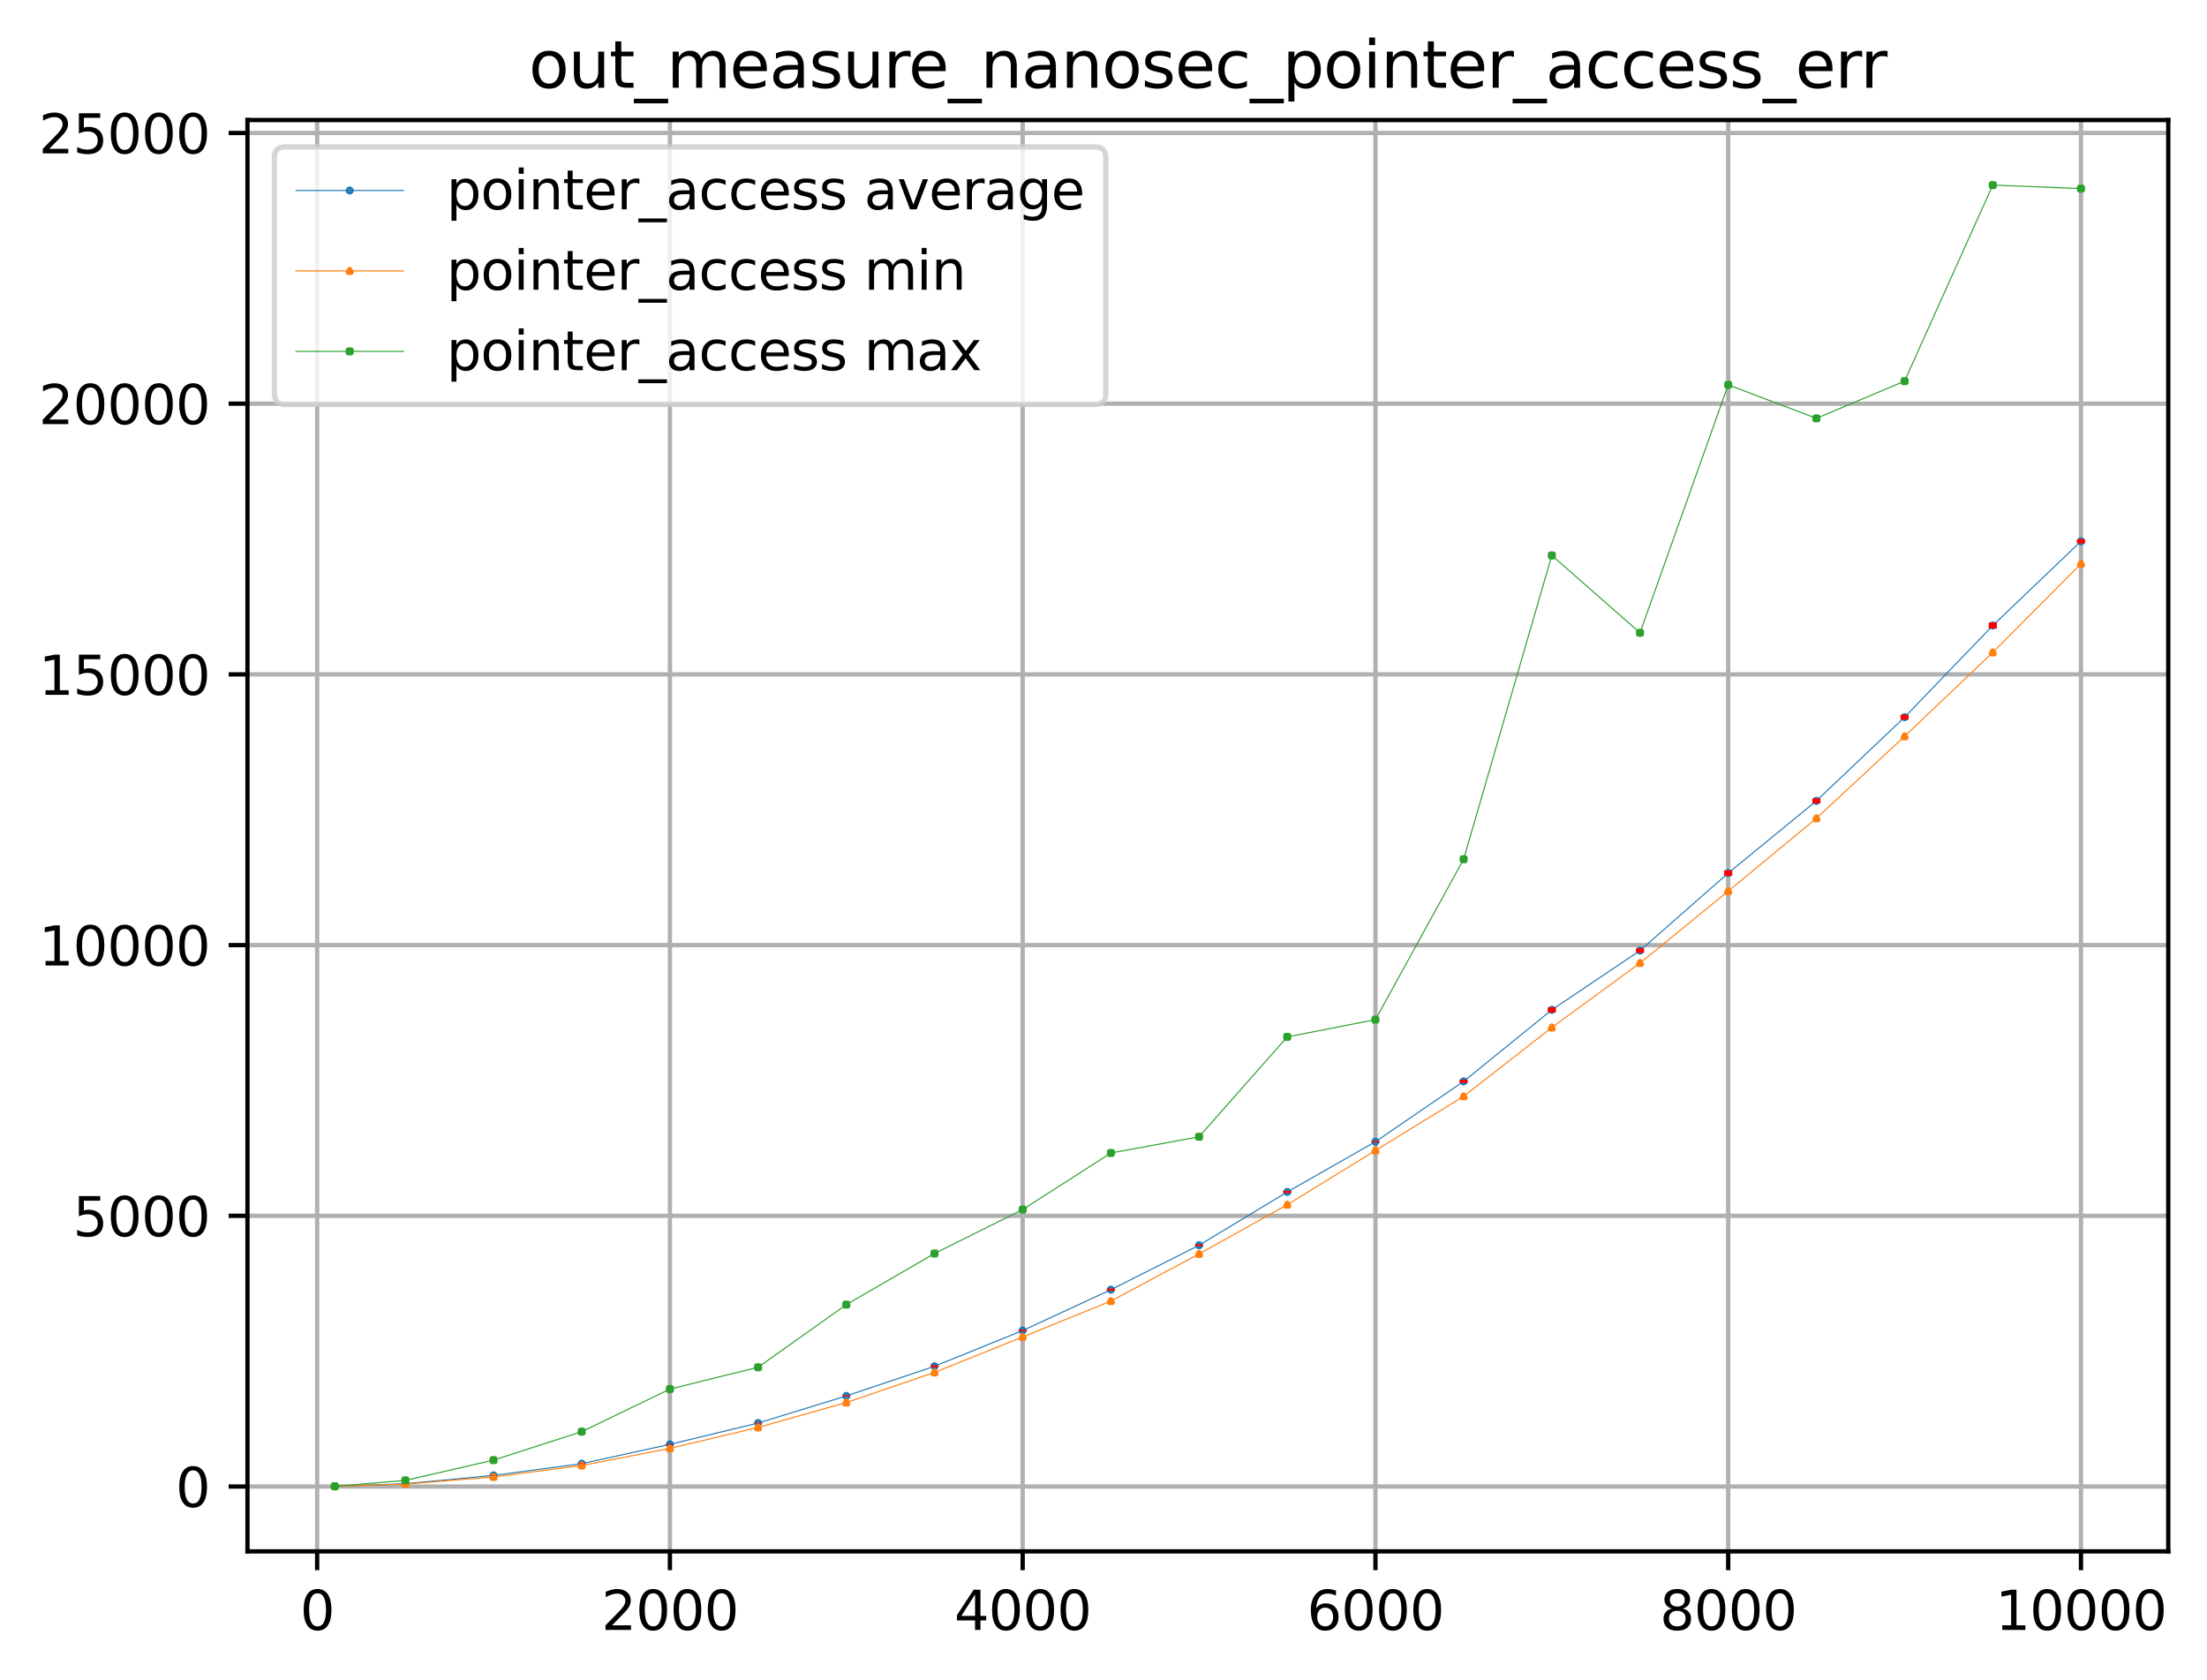 <?xml version="1.0" encoding="utf-8" standalone="no"?>
<!DOCTYPE svg PUBLIC "-//W3C//DTD SVG 1.1//EN"
  "http://www.w3.org/Graphics/SVG/1.1/DTD/svg11.dtd">
<svg xmlns:xlink="http://www.w3.org/1999/xlink" width="410.332pt" height="312.308pt" viewBox="0 0 410.332 312.308" xmlns="http://www.w3.org/2000/svg" version="1.1">
 <defs>
  <style type="text/css">*{stroke-linejoin: round; stroke-linecap: butt}</style>
 </defs>
 <g id="figure_1">
  <g id="patch_1">
   <path d="M 0 312.308 
L 410.332 312.308 
L 410.332 0 
L 0 0 
z
" style="fill: #ffffff"/>
  </g>
  <g id="axes_1">
   <g id="patch_2">
    <path d="M 46.013 288.43 
L 403.132 288.43 
L 403.132 22.318 
L 46.013 22.318 
z
" style="fill: #ffffff"/>
   </g>
   <g id="matplotlib.axis_1">
    <g id="xtick_1">
     <g id="line2d_1">
      <path d="M 58.966 288.43 
L 58.966 22.318 
" clip-path="url(#pc05dc64e73)" style="fill: none; stroke: #b0b0b0; stroke-width: 0.8; stroke-linecap: square"/>
     </g>
     <g id="line2d_2">
      <defs>
       <path id="m626074d82b" d="M 0 0 
L 0 3.5 
" style="stroke: #000000; stroke-width: 0.8"/>
      </defs>
      <g>
       <use xlink:href="#m626074d82b" x="58.966" y="288.43" style="stroke: #000000; stroke-width: 0.8"/>
      </g>
     </g>
     <g id="text_1">
      <!-- 0 -->
      <g transform="translate(55.785 303.029) scale(0.1 -0.1)">
       <defs>
        <path id="DejaVuSans-30" d="M 2034 4250 
Q 1547 4250 1301 3770 
Q 1056 3291 1056 2328 
Q 1056 1369 1301 889 
Q 1547 409 2034 409 
Q 2525 409 2770 889 
Q 3016 1369 3016 2328 
Q 3016 3291 2770 3770 
Q 2525 4250 2034 4250 
z
M 2034 4750 
Q 2819 4750 3233 4129 
Q 3647 3509 3647 2328 
Q 3647 1150 3233 529 
Q 2819 -91 2034 -91 
Q 1250 -91 836 529 
Q 422 1150 422 2328 
Q 422 3509 836 4129 
Q 1250 4750 2034 4750 
z
" transform="scale(0.016)"/>
       </defs>
       <use xlink:href="#DejaVuSans-30"/>
      </g>
     </g>
    </g>
    <g id="xtick_2">
     <g id="line2d_3">
      <path d="M 124.553 288.43 
L 124.553 22.318 
" clip-path="url(#pc05dc64e73)" style="fill: none; stroke: #b0b0b0; stroke-width: 0.8; stroke-linecap: square"/>
     </g>
     <g id="line2d_4">
      <g>
       <use xlink:href="#m626074d82b" x="124.553" y="288.43" style="stroke: #000000; stroke-width: 0.8"/>
      </g>
     </g>
     <g id="text_2">
      <!-- 2000 -->
      <g transform="translate(111.828 303.029) scale(0.1 -0.1)">
       <defs>
        <path id="DejaVuSans-32" d="M 1228 531 
L 3431 531 
L 3431 0 
L 469 0 
L 469 531 
Q 828 903 1448 1529 
Q 2069 2156 2228 2338 
Q 2531 2678 2651 2914 
Q 2772 3150 2772 3378 
Q 2772 3750 2511 3984 
Q 2250 4219 1831 4219 
Q 1534 4219 1204 4116 
Q 875 4013 500 3803 
L 500 4441 
Q 881 4594 1212 4672 
Q 1544 4750 1819 4750 
Q 2544 4750 2975 4387 
Q 3406 4025 3406 3419 
Q 3406 3131 3298 2873 
Q 3191 2616 2906 2266 
Q 2828 2175 2409 1742 
Q 1991 1309 1228 531 
z
" transform="scale(0.016)"/>
       </defs>
       <use xlink:href="#DejaVuSans-32"/>
       <use xlink:href="#DejaVuSans-30" x="63.623"/>
       <use xlink:href="#DejaVuSans-30" x="127.246"/>
       <use xlink:href="#DejaVuSans-30" x="190.869"/>
      </g>
     </g>
    </g>
    <g id="xtick_3">
     <g id="line2d_5">
      <path d="M 190.139 288.43 
L 190.139 22.318 
" clip-path="url(#pc05dc64e73)" style="fill: none; stroke: #b0b0b0; stroke-width: 0.8; stroke-linecap: square"/>
     </g>
     <g id="line2d_6">
      <g>
       <use xlink:href="#m626074d82b" x="190.139" y="288.43" style="stroke: #000000; stroke-width: 0.8"/>
      </g>
     </g>
     <g id="text_3">
      <!-- 4000 -->
      <g transform="translate(177.414 303.029) scale(0.1 -0.1)">
       <defs>
        <path id="DejaVuSans-34" d="M 2419 4116 
L 825 1625 
L 2419 1625 
L 2419 4116 
z
M 2253 4666 
L 3047 4666 
L 3047 1625 
L 3713 1625 
L 3713 1100 
L 3047 1100 
L 3047 0 
L 2419 0 
L 2419 1100 
L 313 1100 
L 313 1709 
L 2253 4666 
z
" transform="scale(0.016)"/>
       </defs>
       <use xlink:href="#DejaVuSans-34"/>
       <use xlink:href="#DejaVuSans-30" x="63.623"/>
       <use xlink:href="#DejaVuSans-30" x="127.246"/>
       <use xlink:href="#DejaVuSans-30" x="190.869"/>
      </g>
     </g>
    </g>
    <g id="xtick_4">
     <g id="line2d_7">
      <path d="M 255.726 288.43 
L 255.726 22.318 
" clip-path="url(#pc05dc64e73)" style="fill: none; stroke: #b0b0b0; stroke-width: 0.8; stroke-linecap: square"/>
     </g>
     <g id="line2d_8">
      <g>
       <use xlink:href="#m626074d82b" x="255.726" y="288.43" style="stroke: #000000; stroke-width: 0.8"/>
      </g>
     </g>
     <g id="text_4">
      <!-- 6000 -->
      <g transform="translate(243.001 303.029) scale(0.1 -0.1)">
       <defs>
        <path id="DejaVuSans-36" d="M 2113 2584 
Q 1688 2584 1439 2293 
Q 1191 2003 1191 1497 
Q 1191 994 1439 701 
Q 1688 409 2113 409 
Q 2538 409 2786 701 
Q 3034 994 3034 1497 
Q 3034 2003 2786 2293 
Q 2538 2584 2113 2584 
z
M 3366 4563 
L 3366 3988 
Q 3128 4100 2886 4159 
Q 2644 4219 2406 4219 
Q 1781 4219 1451 3797 
Q 1122 3375 1075 2522 
Q 1259 2794 1537 2939 
Q 1816 3084 2150 3084 
Q 2853 3084 3261 2657 
Q 3669 2231 3669 1497 
Q 3669 778 3244 343 
Q 2819 -91 2113 -91 
Q 1303 -91 875 529 
Q 447 1150 447 2328 
Q 447 3434 972 4092 
Q 1497 4750 2381 4750 
Q 2619 4750 2861 4703 
Q 3103 4656 3366 4563 
z
" transform="scale(0.016)"/>
       </defs>
       <use xlink:href="#DejaVuSans-36"/>
       <use xlink:href="#DejaVuSans-30" x="63.623"/>
       <use xlink:href="#DejaVuSans-30" x="127.246"/>
       <use xlink:href="#DejaVuSans-30" x="190.869"/>
      </g>
     </g>
    </g>
    <g id="xtick_5">
     <g id="line2d_9">
      <path d="M 321.313 288.43 
L 321.313 22.318 
" clip-path="url(#pc05dc64e73)" style="fill: none; stroke: #b0b0b0; stroke-width: 0.8; stroke-linecap: square"/>
     </g>
     <g id="line2d_10">
      <g>
       <use xlink:href="#m626074d82b" x="321.313" y="288.43" style="stroke: #000000; stroke-width: 0.8"/>
      </g>
     </g>
     <g id="text_5">
      <!-- 8000 -->
      <g transform="translate(308.588 303.029) scale(0.1 -0.1)">
       <defs>
        <path id="DejaVuSans-38" d="M 2034 2216 
Q 1584 2216 1326 1975 
Q 1069 1734 1069 1313 
Q 1069 891 1326 650 
Q 1584 409 2034 409 
Q 2484 409 2743 651 
Q 3003 894 3003 1313 
Q 3003 1734 2745 1975 
Q 2488 2216 2034 2216 
z
M 1403 2484 
Q 997 2584 770 2862 
Q 544 3141 544 3541 
Q 544 4100 942 4425 
Q 1341 4750 2034 4750 
Q 2731 4750 3128 4425 
Q 3525 4100 3525 3541 
Q 3525 3141 3298 2862 
Q 3072 2584 2669 2484 
Q 3125 2378 3379 2068 
Q 3634 1759 3634 1313 
Q 3634 634 3220 271 
Q 2806 -91 2034 -91 
Q 1263 -91 848 271 
Q 434 634 434 1313 
Q 434 1759 690 2068 
Q 947 2378 1403 2484 
z
M 1172 3481 
Q 1172 3119 1398 2916 
Q 1625 2713 2034 2713 
Q 2441 2713 2670 2916 
Q 2900 3119 2900 3481 
Q 2900 3844 2670 4047 
Q 2441 4250 2034 4250 
Q 1625 4250 1398 4047 
Q 1172 3844 1172 3481 
z
" transform="scale(0.016)"/>
       </defs>
       <use xlink:href="#DejaVuSans-38"/>
       <use xlink:href="#DejaVuSans-30" x="63.623"/>
       <use xlink:href="#DejaVuSans-30" x="127.246"/>
       <use xlink:href="#DejaVuSans-30" x="190.869"/>
      </g>
     </g>
    </g>
    <g id="xtick_6">
     <g id="line2d_11">
      <path d="M 386.9 288.43 
L 386.9 22.318 
" clip-path="url(#pc05dc64e73)" style="fill: none; stroke: #b0b0b0; stroke-width: 0.8; stroke-linecap: square"/>
     </g>
     <g id="line2d_12">
      <g>
       <use xlink:href="#m626074d82b" x="386.9" y="288.43" style="stroke: #000000; stroke-width: 0.8"/>
      </g>
     </g>
     <g id="text_6">
      <!-- 10000 -->
      <g transform="translate(370.994 303.029) scale(0.1 -0.1)">
       <defs>
        <path id="DejaVuSans-31" d="M 794 531 
L 1825 531 
L 1825 4091 
L 703 3866 
L 703 4441 
L 1819 4666 
L 2450 4666 
L 2450 531 
L 3481 531 
L 3481 0 
L 794 0 
L 794 531 
z
" transform="scale(0.016)"/>
       </defs>
       <use xlink:href="#DejaVuSans-31"/>
       <use xlink:href="#DejaVuSans-30" x="63.623"/>
       <use xlink:href="#DejaVuSans-30" x="127.246"/>
       <use xlink:href="#DejaVuSans-30" x="190.869"/>
       <use xlink:href="#DejaVuSans-30" x="254.492"/>
      </g>
     </g>
    </g>
   </g>
   <g id="matplotlib.axis_2">
    <g id="ytick_1">
     <g id="line2d_13">
      <path d="M 46.013 276.374 
L 403.132 276.374 
" clip-path="url(#pc05dc64e73)" style="fill: none; stroke: #b0b0b0; stroke-width: 0.8; stroke-linecap: square"/>
     </g>
     <g id="line2d_14">
      <defs>
       <path id="m570df0fb5b" d="M 0 0 
L -3.5 0 
" style="stroke: #000000; stroke-width: 0.8"/>
      </defs>
      <g>
       <use xlink:href="#m570df0fb5b" x="46.013" y="276.374" style="stroke: #000000; stroke-width: 0.8"/>
      </g>
     </g>
     <g id="text_7">
      <!-- 0 -->
      <g transform="translate(32.65 280.174) scale(0.1 -0.1)">
       <use xlink:href="#DejaVuSans-30"/>
      </g>
     </g>
    </g>
    <g id="ytick_2">
     <g id="line2d_15">
      <path d="M 46.013 226.044 
L 403.132 226.044 
" clip-path="url(#pc05dc64e73)" style="fill: none; stroke: #b0b0b0; stroke-width: 0.8; stroke-linecap: square"/>
     </g>
     <g id="line2d_16">
      <g>
       <use xlink:href="#m570df0fb5b" x="46.013" y="226.044" style="stroke: #000000; stroke-width: 0.8"/>
      </g>
     </g>
     <g id="text_8">
      <!-- 5000 -->
      <g transform="translate(13.562 229.843) scale(0.1 -0.1)">
       <defs>
        <path id="DejaVuSans-35" d="M 691 4666 
L 3169 4666 
L 3169 4134 
L 1269 4134 
L 1269 2991 
Q 1406 3038 1543 3061 
Q 1681 3084 1819 3084 
Q 2600 3084 3056 2656 
Q 3513 2228 3513 1497 
Q 3513 744 3044 326 
Q 2575 -91 1722 -91 
Q 1428 -91 1123 -41 
Q 819 9 494 109 
L 494 744 
Q 775 591 1075 516 
Q 1375 441 1709 441 
Q 2250 441 2565 725 
Q 2881 1009 2881 1497 
Q 2881 1984 2565 2268 
Q 2250 2553 1709 2553 
Q 1456 2553 1204 2497 
Q 953 2441 691 2322 
L 691 4666 
z
" transform="scale(0.016)"/>
       </defs>
       <use xlink:href="#DejaVuSans-35"/>
       <use xlink:href="#DejaVuSans-30" x="63.623"/>
       <use xlink:href="#DejaVuSans-30" x="127.246"/>
       <use xlink:href="#DejaVuSans-30" x="190.869"/>
      </g>
     </g>
    </g>
    <g id="ytick_3">
     <g id="line2d_17">
      <path d="M 46.013 175.713 
L 403.132 175.713 
" clip-path="url(#pc05dc64e73)" style="fill: none; stroke: #b0b0b0; stroke-width: 0.8; stroke-linecap: square"/>
     </g>
     <g id="line2d_18">
      <g>
       <use xlink:href="#m570df0fb5b" x="46.013" y="175.713" style="stroke: #000000; stroke-width: 0.8"/>
      </g>
     </g>
     <g id="text_9">
      <!-- 10000 -->
      <g transform="translate(7.2 179.512) scale(0.1 -0.1)">
       <use xlink:href="#DejaVuSans-31"/>
       <use xlink:href="#DejaVuSans-30" x="63.623"/>
       <use xlink:href="#DejaVuSans-30" x="127.246"/>
       <use xlink:href="#DejaVuSans-30" x="190.869"/>
       <use xlink:href="#DejaVuSans-30" x="254.492"/>
      </g>
     </g>
    </g>
    <g id="ytick_4">
     <g id="line2d_19">
      <path d="M 46.013 125.382 
L 403.132 125.382 
" clip-path="url(#pc05dc64e73)" style="fill: none; stroke: #b0b0b0; stroke-width: 0.8; stroke-linecap: square"/>
     </g>
     <g id="line2d_20">
      <g>
       <use xlink:href="#m570df0fb5b" x="46.013" y="125.382" style="stroke: #000000; stroke-width: 0.8"/>
      </g>
     </g>
     <g id="text_10">
      <!-- 15000 -->
      <g transform="translate(7.2 129.181) scale(0.1 -0.1)">
       <use xlink:href="#DejaVuSans-31"/>
       <use xlink:href="#DejaVuSans-35" x="63.623"/>
       <use xlink:href="#DejaVuSans-30" x="127.246"/>
       <use xlink:href="#DejaVuSans-30" x="190.869"/>
       <use xlink:href="#DejaVuSans-30" x="254.492"/>
      </g>
     </g>
    </g>
    <g id="ytick_5">
     <g id="line2d_21">
      <path d="M 46.013 75.051 
L 403.132 75.051 
" clip-path="url(#pc05dc64e73)" style="fill: none; stroke: #b0b0b0; stroke-width: 0.8; stroke-linecap: square"/>
     </g>
     <g id="line2d_22">
      <g>
       <use xlink:href="#m570df0fb5b" x="46.013" y="75.051" style="stroke: #000000; stroke-width: 0.8"/>
      </g>
     </g>
     <g id="text_11">
      <!-- 20000 -->
      <g transform="translate(7.2 78.85) scale(0.1 -0.1)">
       <use xlink:href="#DejaVuSans-32"/>
       <use xlink:href="#DejaVuSans-30" x="63.623"/>
       <use xlink:href="#DejaVuSans-30" x="127.246"/>
       <use xlink:href="#DejaVuSans-30" x="190.869"/>
       <use xlink:href="#DejaVuSans-30" x="254.492"/>
      </g>
     </g>
    </g>
    <g id="ytick_6">
     <g id="line2d_23">
      <path d="M 46.013 24.72 
L 403.132 24.72 
" clip-path="url(#pc05dc64e73)" style="fill: none; stroke: #b0b0b0; stroke-width: 0.8; stroke-linecap: square"/>
     </g>
     <g id="line2d_24">
      <g>
       <use xlink:href="#m570df0fb5b" x="46.013" y="24.72" style="stroke: #000000; stroke-width: 0.8"/>
      </g>
     </g>
     <g id="text_12">
      <!-- 25000 -->
      <g transform="translate(7.2 28.52) scale(0.1 -0.1)">
       <use xlink:href="#DejaVuSans-32"/>
       <use xlink:href="#DejaVuSans-35" x="63.623"/>
       <use xlink:href="#DejaVuSans-30" x="127.246"/>
       <use xlink:href="#DejaVuSans-30" x="190.869"/>
       <use xlink:href="#DejaVuSans-30" x="254.492"/>
      </g>
     </g>
    </g>
   </g>
   <g id="line2d_25">
    <path d="M 62.245 276.334 
L 75.363 275.854 
L 91.759 274.301 
L 108.156 272.123 
L 124.553 268.531 
L 140.949 264.569 
L 157.346 259.531 
L 173.743 254.013 
L 190.139 247.376 
L 206.536 239.78 
L 222.933 231.517 
L 239.33 221.608 
L 255.726 212.26 
L 272.123 201.048 
L 288.52 187.75 
L 304.916 176.73 
L 321.313 162.325 
L 337.71 148.894 
L 354.106 133.338 
L 370.503 116.295 
L 386.9 100.633 
" clip-path="url(#pc05dc64e73)" style="fill: none; stroke: #1f77b4; stroke-width: 0.2; stroke-linecap: square"/>
    <defs>
     <path id="m9041abe15d" d="M 0 0.25 
C 0.066 0.25 0.13 0.224 0.177 0.177 
C 0.224 0.13 0.25 0.066 0.25 0 
C 0.25 -0.066 0.224 -0.13 0.177 -0.177 
C 0.13 -0.224 0.066 -0.25 0 -0.25 
C -0.066 -0.25 -0.13 -0.224 -0.177 -0.177 
C -0.224 -0.13 -0.25 -0.066 -0.25 0 
C -0.25 0.066 -0.224 0.13 -0.177 0.177 
C -0.13 0.224 -0.066 0.25 0 0.25 
z
" style="stroke: #1f77b4"/>
    </defs>
    <g clip-path="url(#pc05dc64e73)">
     <use xlink:href="#m9041abe15d" x="62.245" y="276.334" style="fill: #1f77b4; stroke: #1f77b4"/>
     <use xlink:href="#m9041abe15d" x="75.363" y="275.854" style="fill: #1f77b4; stroke: #1f77b4"/>
     <use xlink:href="#m9041abe15d" x="91.759" y="274.301" style="fill: #1f77b4; stroke: #1f77b4"/>
     <use xlink:href="#m9041abe15d" x="108.156" y="272.123" style="fill: #1f77b4; stroke: #1f77b4"/>
     <use xlink:href="#m9041abe15d" x="124.553" y="268.531" style="fill: #1f77b4; stroke: #1f77b4"/>
     <use xlink:href="#m9041abe15d" x="140.949" y="264.569" style="fill: #1f77b4; stroke: #1f77b4"/>
     <use xlink:href="#m9041abe15d" x="157.346" y="259.531" style="fill: #1f77b4; stroke: #1f77b4"/>
     <use xlink:href="#m9041abe15d" x="173.743" y="254.013" style="fill: #1f77b4; stroke: #1f77b4"/>
     <use xlink:href="#m9041abe15d" x="190.139" y="247.376" style="fill: #1f77b4; stroke: #1f77b4"/>
     <use xlink:href="#m9041abe15d" x="206.536" y="239.78" style="fill: #1f77b4; stroke: #1f77b4"/>
     <use xlink:href="#m9041abe15d" x="222.933" y="231.517" style="fill: #1f77b4; stroke: #1f77b4"/>
     <use xlink:href="#m9041abe15d" x="239.33" y="221.608" style="fill: #1f77b4; stroke: #1f77b4"/>
     <use xlink:href="#m9041abe15d" x="255.726" y="212.26" style="fill: #1f77b4; stroke: #1f77b4"/>
     <use xlink:href="#m9041abe15d" x="272.123" y="201.048" style="fill: #1f77b4; stroke: #1f77b4"/>
     <use xlink:href="#m9041abe15d" x="288.52" y="187.75" style="fill: #1f77b4; stroke: #1f77b4"/>
     <use xlink:href="#m9041abe15d" x="304.916" y="176.73" style="fill: #1f77b4; stroke: #1f77b4"/>
     <use xlink:href="#m9041abe15d" x="321.313" y="162.325" style="fill: #1f77b4; stroke: #1f77b4"/>
     <use xlink:href="#m9041abe15d" x="337.71" y="148.894" style="fill: #1f77b4; stroke: #1f77b4"/>
     <use xlink:href="#m9041abe15d" x="354.106" y="133.338" style="fill: #1f77b4; stroke: #1f77b4"/>
     <use xlink:href="#m9041abe15d" x="370.503" y="116.295" style="fill: #1f77b4; stroke: #1f77b4"/>
     <use xlink:href="#m9041abe15d" x="386.9" y="100.633" style="fill: #1f77b4; stroke: #1f77b4"/>
    </g>
   </g>
   <g id="line2d_26">
    <path d="M 62.245 276.334 
L 75.363 275.921 
L 91.759 274.593 
L 108.156 272.469 
L 124.553 269.278 
L 140.949 265.382 
L 157.346 260.762 
L 173.743 255.155 
L 190.139 248.562 
L 206.536 241.898 
L 222.933 233.13 
L 239.33 223.98 
L 255.726 213.904 
L 272.123 203.828 
L 288.52 191.033 
L 304.916 179.045 
L 321.313 165.687 
L 337.71 152.138 
L 354.106 136.898 
L 370.503 121.295 
L 386.9 104.827 
" clip-path="url(#pc05dc64e73)" style="fill: none; stroke: #ff7f0e; stroke-width: 0.2; stroke-linecap: square"/>
    <defs>
     <path id="mbb2a5a754e" d="M 0 -0.25 
L -0.25 0.25 
L 0.25 0.25 
z
" style="stroke: #ff7f0e; stroke-linejoin: miter"/>
    </defs>
    <g clip-path="url(#pc05dc64e73)">
     <use xlink:href="#mbb2a5a754e" x="62.245" y="276.334" style="fill: #ff7f0e; stroke: #ff7f0e; stroke-linejoin: miter"/>
     <use xlink:href="#mbb2a5a754e" x="75.363" y="275.921" style="fill: #ff7f0e; stroke: #ff7f0e; stroke-linejoin: miter"/>
     <use xlink:href="#mbb2a5a754e" x="91.759" y="274.593" style="fill: #ff7f0e; stroke: #ff7f0e; stroke-linejoin: miter"/>
     <use xlink:href="#mbb2a5a754e" x="108.156" y="272.469" style="fill: #ff7f0e; stroke: #ff7f0e; stroke-linejoin: miter"/>
     <use xlink:href="#mbb2a5a754e" x="124.553" y="269.278" style="fill: #ff7f0e; stroke: #ff7f0e; stroke-linejoin: miter"/>
     <use xlink:href="#mbb2a5a754e" x="140.949" y="265.382" style="fill: #ff7f0e; stroke: #ff7f0e; stroke-linejoin: miter"/>
     <use xlink:href="#mbb2a5a754e" x="157.346" y="260.762" style="fill: #ff7f0e; stroke: #ff7f0e; stroke-linejoin: miter"/>
     <use xlink:href="#mbb2a5a754e" x="173.743" y="255.155" style="fill: #ff7f0e; stroke: #ff7f0e; stroke-linejoin: miter"/>
     <use xlink:href="#mbb2a5a754e" x="190.139" y="248.562" style="fill: #ff7f0e; stroke: #ff7f0e; stroke-linejoin: miter"/>
     <use xlink:href="#mbb2a5a754e" x="206.536" y="241.898" style="fill: #ff7f0e; stroke: #ff7f0e; stroke-linejoin: miter"/>
     <use xlink:href="#mbb2a5a754e" x="222.933" y="233.13" style="fill: #ff7f0e; stroke: #ff7f0e; stroke-linejoin: miter"/>
     <use xlink:href="#mbb2a5a754e" x="239.33" y="223.98" style="fill: #ff7f0e; stroke: #ff7f0e; stroke-linejoin: miter"/>
     <use xlink:href="#mbb2a5a754e" x="255.726" y="213.904" style="fill: #ff7f0e; stroke: #ff7f0e; stroke-linejoin: miter"/>
     <use xlink:href="#mbb2a5a754e" x="272.123" y="203.828" style="fill: #ff7f0e; stroke: #ff7f0e; stroke-linejoin: miter"/>
     <use xlink:href="#mbb2a5a754e" x="288.52" y="191.033" style="fill: #ff7f0e; stroke: #ff7f0e; stroke-linejoin: miter"/>
     <use xlink:href="#mbb2a5a754e" x="304.916" y="179.045" style="fill: #ff7f0e; stroke: #ff7f0e; stroke-linejoin: miter"/>
     <use xlink:href="#mbb2a5a754e" x="321.313" y="165.687" style="fill: #ff7f0e; stroke: #ff7f0e; stroke-linejoin: miter"/>
     <use xlink:href="#mbb2a5a754e" x="337.71" y="152.138" style="fill: #ff7f0e; stroke: #ff7f0e; stroke-linejoin: miter"/>
     <use xlink:href="#mbb2a5a754e" x="354.106" y="136.898" style="fill: #ff7f0e; stroke: #ff7f0e; stroke-linejoin: miter"/>
     <use xlink:href="#mbb2a5a754e" x="370.503" y="121.295" style="fill: #ff7f0e; stroke: #ff7f0e; stroke-linejoin: miter"/>
     <use xlink:href="#mbb2a5a754e" x="386.9" y="104.827" style="fill: #ff7f0e; stroke: #ff7f0e; stroke-linejoin: miter"/>
    </g>
   </g>
   <g id="line2d_27">
    <path d="M 62.245 276.324 
L 75.363 275.237 
L 91.759 271.462 
L 108.156 266.177 
L 124.553 258.255 
L 140.949 254.199 
L 157.346 242.552 
L 173.743 233.05 
L 190.139 224.886 
L 206.536 214.367 
L 222.933 211.347 
L 239.33 192.775 
L 255.726 189.574 
L 272.123 159.748 
L 288.52 103.267 
L 304.916 117.651 
L 321.313 71.548 
L 337.71 77.779 
L 354.106 70.864 
L 370.503 34.414 
L 386.9 35.068 
" clip-path="url(#pc05dc64e73)" style="fill: none; stroke: #2ca02c; stroke-width: 0.2; stroke-linecap: square"/>
    <defs>
     <path id="m3aacfe1f78" d="M -0.25 0.25 
L 0.25 0.25 
L 0.25 -0.25 
L -0.25 -0.25 
z
" style="stroke: #2ca02c; stroke-linejoin: miter"/>
    </defs>
    <g clip-path="url(#pc05dc64e73)">
     <use xlink:href="#m3aacfe1f78" x="62.245" y="276.324" style="fill: #2ca02c; stroke: #2ca02c; stroke-linejoin: miter"/>
     <use xlink:href="#m3aacfe1f78" x="75.363" y="275.237" style="fill: #2ca02c; stroke: #2ca02c; stroke-linejoin: miter"/>
     <use xlink:href="#m3aacfe1f78" x="91.759" y="271.462" style="fill: #2ca02c; stroke: #2ca02c; stroke-linejoin: miter"/>
     <use xlink:href="#m3aacfe1f78" x="108.156" y="266.177" style="fill: #2ca02c; stroke: #2ca02c; stroke-linejoin: miter"/>
     <use xlink:href="#m3aacfe1f78" x="124.553" y="258.255" style="fill: #2ca02c; stroke: #2ca02c; stroke-linejoin: miter"/>
     <use xlink:href="#m3aacfe1f78" x="140.949" y="254.199" style="fill: #2ca02c; stroke: #2ca02c; stroke-linejoin: miter"/>
     <use xlink:href="#m3aacfe1f78" x="157.346" y="242.552" style="fill: #2ca02c; stroke: #2ca02c; stroke-linejoin: miter"/>
     <use xlink:href="#m3aacfe1f78" x="173.743" y="233.05" style="fill: #2ca02c; stroke: #2ca02c; stroke-linejoin: miter"/>
     <use xlink:href="#m3aacfe1f78" x="190.139" y="224.886" style="fill: #2ca02c; stroke: #2ca02c; stroke-linejoin: miter"/>
     <use xlink:href="#m3aacfe1f78" x="206.536" y="214.367" style="fill: #2ca02c; stroke: #2ca02c; stroke-linejoin: miter"/>
     <use xlink:href="#m3aacfe1f78" x="222.933" y="211.347" style="fill: #2ca02c; stroke: #2ca02c; stroke-linejoin: miter"/>
     <use xlink:href="#m3aacfe1f78" x="239.33" y="192.775" style="fill: #2ca02c; stroke: #2ca02c; stroke-linejoin: miter"/>
     <use xlink:href="#m3aacfe1f78" x="255.726" y="189.574" style="fill: #2ca02c; stroke: #2ca02c; stroke-linejoin: miter"/>
     <use xlink:href="#m3aacfe1f78" x="272.123" y="159.748" style="fill: #2ca02c; stroke: #2ca02c; stroke-linejoin: miter"/>
     <use xlink:href="#m3aacfe1f78" x="288.52" y="103.267" style="fill: #2ca02c; stroke: #2ca02c; stroke-linejoin: miter"/>
     <use xlink:href="#m3aacfe1f78" x="304.916" y="117.651" style="fill: #2ca02c; stroke: #2ca02c; stroke-linejoin: miter"/>
     <use xlink:href="#m3aacfe1f78" x="321.313" y="71.548" style="fill: #2ca02c; stroke: #2ca02c; stroke-linejoin: miter"/>
     <use xlink:href="#m3aacfe1f78" x="337.71" y="77.779" style="fill: #2ca02c; stroke: #2ca02c; stroke-linejoin: miter"/>
     <use xlink:href="#m3aacfe1f78" x="354.106" y="70.864" style="fill: #2ca02c; stroke: #2ca02c; stroke-linejoin: miter"/>
     <use xlink:href="#m3aacfe1f78" x="370.503" y="34.414" style="fill: #2ca02c; stroke: #2ca02c; stroke-linejoin: miter"/>
     <use xlink:href="#m3aacfe1f78" x="386.9" y="35.068" style="fill: #2ca02c; stroke: #2ca02c; stroke-linejoin: miter"/>
    </g>
   </g>
   <g id="LineCollection_1">
    <path d="M 62.245 276.334 
L 62.245 276.333 
" clip-path="url(#pc05dc64e73)" style="fill: none; stroke: #ff0000; stroke-width: 1.5"/>
   </g>
   <g id="LineCollection_2">
    <path d="M 75.363 275.859 
L 75.363 275.849 
" clip-path="url(#pc05dc64e73)" style="fill: none; stroke: #ff0000; stroke-width: 1.5"/>
   </g>
   <g id="LineCollection_3">
    <path d="M 91.759 274.321 
L 91.759 274.28 
" clip-path="url(#pc05dc64e73)" style="fill: none; stroke: #ff0000; stroke-width: 1.5"/>
   </g>
   <g id="LineCollection_4">
    <path d="M 108.156 272.163 
L 108.156 272.083 
" clip-path="url(#pc05dc64e73)" style="fill: none; stroke: #ff0000; stroke-width: 1.5"/>
   </g>
   <g id="LineCollection_5">
    <path d="M 124.553 268.602 
L 124.553 268.46 
" clip-path="url(#pc05dc64e73)" style="fill: none; stroke: #ff0000; stroke-width: 1.5"/>
   </g>
   <g id="LineCollection_6">
    <path d="M 140.949 264.641 
L 140.949 264.498 
" clip-path="url(#pc05dc64e73)" style="fill: none; stroke: #ff0000; stroke-width: 1.5"/>
   </g>
   <g id="LineCollection_7">
    <path d="M 157.346 259.635 
L 157.346 259.426 
" clip-path="url(#pc05dc64e73)" style="fill: none; stroke: #ff0000; stroke-width: 1.5"/>
   </g>
   <g id="LineCollection_8">
    <path d="M 173.743 254.194 
L 173.743 253.832 
" clip-path="url(#pc05dc64e73)" style="fill: none; stroke: #ff0000; stroke-width: 1.5"/>
   </g>
   <g id="LineCollection_9">
    <path d="M 190.139 247.522 
L 190.139 247.231 
" clip-path="url(#pc05dc64e73)" style="fill: none; stroke: #ff0000; stroke-width: 1.5"/>
   </g>
   <g id="LineCollection_10">
    <path d="M 206.536 239.992 
L 206.536 239.567 
" clip-path="url(#pc05dc64e73)" style="fill: none; stroke: #ff0000; stroke-width: 1.5"/>
   </g>
   <g id="LineCollection_11">
    <path d="M 222.933 231.683 
L 222.933 231.352 
" clip-path="url(#pc05dc64e73)" style="fill: none; stroke: #ff0000; stroke-width: 1.5"/>
   </g>
   <g id="LineCollection_12">
    <path d="M 239.33 221.807 
L 239.33 221.409 
" clip-path="url(#pc05dc64e73)" style="fill: none; stroke: #ff0000; stroke-width: 1.5"/>
   </g>
   <g id="LineCollection_13">
    <path d="M 255.726 212.385 
L 255.726 212.135 
" clip-path="url(#pc05dc64e73)" style="fill: none; stroke: #ff0000; stroke-width: 1.5"/>
   </g>
   <g id="LineCollection_14">
    <path d="M 272.123 201.34 
L 272.123 200.755 
" clip-path="url(#pc05dc64e73)" style="fill: none; stroke: #ff0000; stroke-width: 1.5"/>
   </g>
   <g id="LineCollection_15">
    <path d="M 288.52 188.249 
L 288.52 187.251 
" clip-path="url(#pc05dc64e73)" style="fill: none; stroke: #ff0000; stroke-width: 1.5"/>
   </g>
   <g id="LineCollection_16">
    <path d="M 304.916 177.145 
L 304.916 176.315 
" clip-path="url(#pc05dc64e73)" style="fill: none; stroke: #ff0000; stroke-width: 1.5"/>
   </g>
   <g id="LineCollection_17">
    <path d="M 321.313 162.836 
L 321.313 161.815 
" clip-path="url(#pc05dc64e73)" style="fill: none; stroke: #ff0000; stroke-width: 1.5"/>
   </g>
   <g id="LineCollection_18">
    <path d="M 337.71 149.353 
L 337.71 148.434 
" clip-path="url(#pc05dc64e73)" style="fill: none; stroke: #ff0000; stroke-width: 1.5"/>
   </g>
   <g id="LineCollection_19">
    <path d="M 354.106 133.793 
L 354.106 132.882 
" clip-path="url(#pc05dc64e73)" style="fill: none; stroke: #ff0000; stroke-width: 1.5"/>
   </g>
   <g id="LineCollection_20">
    <path d="M 370.503 116.851 
L 370.503 115.739 
" clip-path="url(#pc05dc64e73)" style="fill: none; stroke: #ff0000; stroke-width: 1.5"/>
   </g>
   <g id="LineCollection_21">
    <path d="M 386.9 101.037 
L 386.9 100.229 
" clip-path="url(#pc05dc64e73)" style="fill: none; stroke: #ff0000; stroke-width: 1.5"/>
   </g>
   <g id="line2d_28">
    <path d="M 62.245 276.334 
" clip-path="url(#pc05dc64e73)" style="fill: none; stroke: #ff0000; stroke-width: 1.5; stroke-linecap: square"/>
   </g>
   <g id="line2d_29">
    <path d="M 75.363 275.854 
" clip-path="url(#pc05dc64e73)" style="fill: none; stroke: #ff0000; stroke-width: 1.5; stroke-linecap: square"/>
   </g>
   <g id="line2d_30">
    <path d="M 91.759 274.301 
" clip-path="url(#pc05dc64e73)" style="fill: none; stroke: #ff0000; stroke-width: 1.5; stroke-linecap: square"/>
   </g>
   <g id="line2d_31">
    <path d="M 108.156 272.123 
" clip-path="url(#pc05dc64e73)" style="fill: none; stroke: #ff0000; stroke-width: 1.5; stroke-linecap: square"/>
   </g>
   <g id="line2d_32">
    <path d="M 124.553 268.531 
" clip-path="url(#pc05dc64e73)" style="fill: none; stroke: #ff0000; stroke-width: 1.5; stroke-linecap: square"/>
   </g>
   <g id="line2d_33">
    <path d="M 140.949 264.569 
" clip-path="url(#pc05dc64e73)" style="fill: none; stroke: #ff0000; stroke-width: 1.5; stroke-linecap: square"/>
   </g>
   <g id="line2d_34">
    <path d="M 157.346 259.531 
" clip-path="url(#pc05dc64e73)" style="fill: none; stroke: #ff0000; stroke-width: 1.5; stroke-linecap: square"/>
   </g>
   <g id="line2d_35">
    <path d="M 173.743 254.013 
" clip-path="url(#pc05dc64e73)" style="fill: none; stroke: #ff0000; stroke-width: 1.5; stroke-linecap: square"/>
   </g>
   <g id="line2d_36">
    <path d="M 190.139 247.376 
" clip-path="url(#pc05dc64e73)" style="fill: none; stroke: #ff0000; stroke-width: 1.5; stroke-linecap: square"/>
   </g>
   <g id="line2d_37">
    <path d="M 206.536 239.78 
" clip-path="url(#pc05dc64e73)" style="fill: none; stroke: #ff0000; stroke-width: 1.5; stroke-linecap: square"/>
   </g>
   <g id="line2d_38">
    <path d="M 222.933 231.517 
" clip-path="url(#pc05dc64e73)" style="fill: none; stroke: #ff0000; stroke-width: 1.5; stroke-linecap: square"/>
   </g>
   <g id="line2d_39">
    <path d="M 239.33 221.608 
" clip-path="url(#pc05dc64e73)" style="fill: none; stroke: #ff0000; stroke-width: 1.5; stroke-linecap: square"/>
   </g>
   <g id="line2d_40">
    <path d="M 255.726 212.26 
" clip-path="url(#pc05dc64e73)" style="fill: none; stroke: #ff0000; stroke-width: 1.5; stroke-linecap: square"/>
   </g>
   <g id="line2d_41">
    <path d="M 272.123 201.048 
" clip-path="url(#pc05dc64e73)" style="fill: none; stroke: #ff0000; stroke-width: 1.5; stroke-linecap: square"/>
   </g>
   <g id="line2d_42">
    <path d="M 288.52 187.75 
" clip-path="url(#pc05dc64e73)" style="fill: none; stroke: #ff0000; stroke-width: 1.5; stroke-linecap: square"/>
   </g>
   <g id="line2d_43">
    <path d="M 304.916 176.73 
" clip-path="url(#pc05dc64e73)" style="fill: none; stroke: #ff0000; stroke-width: 1.5; stroke-linecap: square"/>
   </g>
   <g id="line2d_44">
    <path d="M 321.313 162.325 
" clip-path="url(#pc05dc64e73)" style="fill: none; stroke: #ff0000; stroke-width: 1.5; stroke-linecap: square"/>
   </g>
   <g id="line2d_45">
    <path d="M 337.71 148.894 
" clip-path="url(#pc05dc64e73)" style="fill: none; stroke: #ff0000; stroke-width: 1.5; stroke-linecap: square"/>
   </g>
   <g id="line2d_46">
    <path d="M 354.106 133.338 
" clip-path="url(#pc05dc64e73)" style="fill: none; stroke: #ff0000; stroke-width: 1.5; stroke-linecap: square"/>
   </g>
   <g id="line2d_47">
    <path d="M 370.503 116.295 
" clip-path="url(#pc05dc64e73)" style="fill: none; stroke: #ff0000; stroke-width: 1.5; stroke-linecap: square"/>
   </g>
   <g id="line2d_48">
    <path d="M 386.9 100.633 
" clip-path="url(#pc05dc64e73)" style="fill: none; stroke: #ff0000; stroke-width: 1.5; stroke-linecap: square"/>
   </g>
   <g id="patch_3">
    <path d="M 46.013 288.43 
L 46.013 22.318 
" style="fill: none; stroke: #000000; stroke-width: 0.8; stroke-linejoin: miter; stroke-linecap: square"/>
   </g>
   <g id="patch_4">
    <path d="M 403.132 288.43 
L 403.132 22.318 
" style="fill: none; stroke: #000000; stroke-width: 0.8; stroke-linejoin: miter; stroke-linecap: square"/>
   </g>
   <g id="patch_5">
    <path d="M 46.013 288.43 
L 403.132 288.43 
" style="fill: none; stroke: #000000; stroke-width: 0.8; stroke-linejoin: miter; stroke-linecap: square"/>
   </g>
   <g id="patch_6">
    <path d="M 46.013 22.318 
L 403.132 22.318 
" style="fill: none; stroke: #000000; stroke-width: 0.8; stroke-linejoin: miter; stroke-linecap: square"/>
   </g>
   <g id="text_13">
    <!-- out_measure_nanosec_pointer_access_err -->
    <g transform="translate(98.314 16.318) scale(0.12 -0.12)">
     <defs>
      <path id="DejaVuSans-6f" d="M 1959 3097 
Q 1497 3097 1228 2736 
Q 959 2375 959 1747 
Q 959 1119 1226 758 
Q 1494 397 1959 397 
Q 2419 397 2687 759 
Q 2956 1122 2956 1747 
Q 2956 2369 2687 2733 
Q 2419 3097 1959 3097 
z
M 1959 3584 
Q 2709 3584 3137 3096 
Q 3566 2609 3566 1747 
Q 3566 888 3137 398 
Q 2709 -91 1959 -91 
Q 1206 -91 779 398 
Q 353 888 353 1747 
Q 353 2609 779 3096 
Q 1206 3584 1959 3584 
z
" transform="scale(0.016)"/>
      <path id="DejaVuSans-75" d="M 544 1381 
L 544 3500 
L 1119 3500 
L 1119 1403 
Q 1119 906 1312 657 
Q 1506 409 1894 409 
Q 2359 409 2629 706 
Q 2900 1003 2900 1516 
L 2900 3500 
L 3475 3500 
L 3475 0 
L 2900 0 
L 2900 538 
Q 2691 219 2414 64 
Q 2138 -91 1772 -91 
Q 1169 -91 856 284 
Q 544 659 544 1381 
z
M 1991 3584 
L 1991 3584 
z
" transform="scale(0.016)"/>
      <path id="DejaVuSans-74" d="M 1172 4494 
L 1172 3500 
L 2356 3500 
L 2356 3053 
L 1172 3053 
L 1172 1153 
Q 1172 725 1289 603 
Q 1406 481 1766 481 
L 2356 481 
L 2356 0 
L 1766 0 
Q 1100 0 847 248 
Q 594 497 594 1153 
L 594 3053 
L 172 3053 
L 172 3500 
L 594 3500 
L 594 4494 
L 1172 4494 
z
" transform="scale(0.016)"/>
      <path id="DejaVuSans-5f" d="M 3263 -1063 
L 3263 -1509 
L -63 -1509 
L -63 -1063 
L 3263 -1063 
z
" transform="scale(0.016)"/>
      <path id="DejaVuSans-6d" d="M 3328 2828 
Q 3544 3216 3844 3400 
Q 4144 3584 4550 3584 
Q 5097 3584 5394 3201 
Q 5691 2819 5691 2113 
L 5691 0 
L 5113 0 
L 5113 2094 
Q 5113 2597 4934 2840 
Q 4756 3084 4391 3084 
Q 3944 3084 3684 2787 
Q 3425 2491 3425 1978 
L 3425 0 
L 2847 0 
L 2847 2094 
Q 2847 2600 2669 2842 
Q 2491 3084 2119 3084 
Q 1678 3084 1418 2786 
Q 1159 2488 1159 1978 
L 1159 0 
L 581 0 
L 581 3500 
L 1159 3500 
L 1159 2956 
Q 1356 3278 1631 3431 
Q 1906 3584 2284 3584 
Q 2666 3584 2933 3390 
Q 3200 3197 3328 2828 
z
" transform="scale(0.016)"/>
      <path id="DejaVuSans-65" d="M 3597 1894 
L 3597 1613 
L 953 1613 
Q 991 1019 1311 708 
Q 1631 397 2203 397 
Q 2534 397 2845 478 
Q 3156 559 3463 722 
L 3463 178 
Q 3153 47 2828 -22 
Q 2503 -91 2169 -91 
Q 1331 -91 842 396 
Q 353 884 353 1716 
Q 353 2575 817 3079 
Q 1281 3584 2069 3584 
Q 2775 3584 3186 3129 
Q 3597 2675 3597 1894 
z
M 3022 2063 
Q 3016 2534 2758 2815 
Q 2500 3097 2075 3097 
Q 1594 3097 1305 2825 
Q 1016 2553 972 2059 
L 3022 2063 
z
" transform="scale(0.016)"/>
      <path id="DejaVuSans-61" d="M 2194 1759 
Q 1497 1759 1228 1600 
Q 959 1441 959 1056 
Q 959 750 1161 570 
Q 1363 391 1709 391 
Q 2188 391 2477 730 
Q 2766 1069 2766 1631 
L 2766 1759 
L 2194 1759 
z
M 3341 1997 
L 3341 0 
L 2766 0 
L 2766 531 
Q 2569 213 2275 61 
Q 1981 -91 1556 -91 
Q 1019 -91 701 211 
Q 384 513 384 1019 
Q 384 1609 779 1909 
Q 1175 2209 1959 2209 
L 2766 2209 
L 2766 2266 
Q 2766 2663 2505 2880 
Q 2244 3097 1772 3097 
Q 1472 3097 1187 3025 
Q 903 2953 641 2809 
L 641 3341 
Q 956 3463 1253 3523 
Q 1550 3584 1831 3584 
Q 2591 3584 2966 3190 
Q 3341 2797 3341 1997 
z
" transform="scale(0.016)"/>
      <path id="DejaVuSans-73" d="M 2834 3397 
L 2834 2853 
Q 2591 2978 2328 3040 
Q 2066 3103 1784 3103 
Q 1356 3103 1142 2972 
Q 928 2841 928 2578 
Q 928 2378 1081 2264 
Q 1234 2150 1697 2047 
L 1894 2003 
Q 2506 1872 2764 1633 
Q 3022 1394 3022 966 
Q 3022 478 2636 193 
Q 2250 -91 1575 -91 
Q 1294 -91 989 -36 
Q 684 19 347 128 
L 347 722 
Q 666 556 975 473 
Q 1284 391 1588 391 
Q 1994 391 2212 530 
Q 2431 669 2431 922 
Q 2431 1156 2273 1281 
Q 2116 1406 1581 1522 
L 1381 1569 
Q 847 1681 609 1914 
Q 372 2147 372 2553 
Q 372 3047 722 3315 
Q 1072 3584 1716 3584 
Q 2034 3584 2315 3537 
Q 2597 3491 2834 3397 
z
" transform="scale(0.016)"/>
      <path id="DejaVuSans-72" d="M 2631 2963 
Q 2534 3019 2420 3045 
Q 2306 3072 2169 3072 
Q 1681 3072 1420 2755 
Q 1159 2438 1159 1844 
L 1159 0 
L 581 0 
L 581 3500 
L 1159 3500 
L 1159 2956 
Q 1341 3275 1631 3429 
Q 1922 3584 2338 3584 
Q 2397 3584 2469 3576 
Q 2541 3569 2628 3553 
L 2631 2963 
z
" transform="scale(0.016)"/>
      <path id="DejaVuSans-6e" d="M 3513 2113 
L 3513 0 
L 2938 0 
L 2938 2094 
Q 2938 2591 2744 2837 
Q 2550 3084 2163 3084 
Q 1697 3084 1428 2787 
Q 1159 2491 1159 1978 
L 1159 0 
L 581 0 
L 581 3500 
L 1159 3500 
L 1159 2956 
Q 1366 3272 1645 3428 
Q 1925 3584 2291 3584 
Q 2894 3584 3203 3211 
Q 3513 2838 3513 2113 
z
" transform="scale(0.016)"/>
      <path id="DejaVuSans-63" d="M 3122 3366 
L 3122 2828 
Q 2878 2963 2633 3030 
Q 2388 3097 2138 3097 
Q 1578 3097 1268 2742 
Q 959 2388 959 1747 
Q 959 1106 1268 751 
Q 1578 397 2138 397 
Q 2388 397 2633 464 
Q 2878 531 3122 666 
L 3122 134 
Q 2881 22 2623 -34 
Q 2366 -91 2075 -91 
Q 1284 -91 818 406 
Q 353 903 353 1747 
Q 353 2603 823 3093 
Q 1294 3584 2113 3584 
Q 2378 3584 2631 3529 
Q 2884 3475 3122 3366 
z
" transform="scale(0.016)"/>
      <path id="DejaVuSans-70" d="M 1159 525 
L 1159 -1331 
L 581 -1331 
L 581 3500 
L 1159 3500 
L 1159 2969 
Q 1341 3281 1617 3432 
Q 1894 3584 2278 3584 
Q 2916 3584 3314 3078 
Q 3713 2572 3713 1747 
Q 3713 922 3314 415 
Q 2916 -91 2278 -91 
Q 1894 -91 1617 61 
Q 1341 213 1159 525 
z
M 3116 1747 
Q 3116 2381 2855 2742 
Q 2594 3103 2138 3103 
Q 1681 3103 1420 2742 
Q 1159 2381 1159 1747 
Q 1159 1113 1420 752 
Q 1681 391 2138 391 
Q 2594 391 2855 752 
Q 3116 1113 3116 1747 
z
" transform="scale(0.016)"/>
      <path id="DejaVuSans-69" d="M 603 3500 
L 1178 3500 
L 1178 0 
L 603 0 
L 603 3500 
z
M 603 4863 
L 1178 4863 
L 1178 4134 
L 603 4134 
L 603 4863 
z
" transform="scale(0.016)"/>
     </defs>
     <use xlink:href="#DejaVuSans-6f"/>
     <use xlink:href="#DejaVuSans-75" x="61.182"/>
     <use xlink:href="#DejaVuSans-74" x="124.561"/>
     <use xlink:href="#DejaVuSans-5f" x="163.77"/>
     <use xlink:href="#DejaVuSans-6d" x="213.77"/>
     <use xlink:href="#DejaVuSans-65" x="311.182"/>
     <use xlink:href="#DejaVuSans-61" x="372.705"/>
     <use xlink:href="#DejaVuSans-73" x="433.984"/>
     <use xlink:href="#DejaVuSans-75" x="486.084"/>
     <use xlink:href="#DejaVuSans-72" x="549.463"/>
     <use xlink:href="#DejaVuSans-65" x="588.326"/>
     <use xlink:href="#DejaVuSans-5f" x="649.85"/>
     <use xlink:href="#DejaVuSans-6e" x="699.85"/>
     <use xlink:href="#DejaVuSans-61" x="763.229"/>
     <use xlink:href="#DejaVuSans-6e" x="824.508"/>
     <use xlink:href="#DejaVuSans-6f" x="887.887"/>
     <use xlink:href="#DejaVuSans-73" x="949.068"/>
     <use xlink:href="#DejaVuSans-65" x="1001.168"/>
     <use xlink:href="#DejaVuSans-63" x="1062.691"/>
     <use xlink:href="#DejaVuSans-5f" x="1117.672"/>
     <use xlink:href="#DejaVuSans-70" x="1167.672"/>
     <use xlink:href="#DejaVuSans-6f" x="1231.148"/>
     <use xlink:href="#DejaVuSans-69" x="1292.33"/>
     <use xlink:href="#DejaVuSans-6e" x="1320.113"/>
     <use xlink:href="#DejaVuSans-74" x="1383.492"/>
     <use xlink:href="#DejaVuSans-65" x="1422.701"/>
     <use xlink:href="#DejaVuSans-72" x="1484.225"/>
     <use xlink:href="#DejaVuSans-5f" x="1525.338"/>
     <use xlink:href="#DejaVuSans-61" x="1575.338"/>
     <use xlink:href="#DejaVuSans-63" x="1636.617"/>
     <use xlink:href="#DejaVuSans-63" x="1691.598"/>
     <use xlink:href="#DejaVuSans-65" x="1746.578"/>
     <use xlink:href="#DejaVuSans-73" x="1808.102"/>
     <use xlink:href="#DejaVuSans-73" x="1860.201"/>
     <use xlink:href="#DejaVuSans-5f" x="1912.301"/>
     <use xlink:href="#DejaVuSans-65" x="1962.301"/>
     <use xlink:href="#DejaVuSans-72" x="2023.824"/>
     <use xlink:href="#DejaVuSans-72" x="2063.188"/>
    </g>
   </g>
   <g id="legend_1">
    <g id="patch_7">
     <path d="M 53.013 75.187 
L 203.595 75.187 
Q 205.595 75.187 205.595 73.187 
L 205.595 29.318 
Q 205.595 27.318 203.595 27.318 
L 53.013 27.318 
Q 51.013 27.318 51.013 29.318 
L 51.013 73.187 
Q 51.013 75.187 53.013 75.187 
z
" style="fill: #ffffff; opacity: 0.8; stroke: #cccccc; stroke-linejoin: miter"/>
    </g>
    <g id="line2d_49">
     <path d="M 55.013 35.417 
L 65.013 35.417 
L 75.013 35.417 
" style="fill: none; stroke: #1f77b4; stroke-width: 0.2; stroke-linecap: square"/>
     <g>
      <use xlink:href="#m9041abe15d" x="65.013" y="35.417" style="fill: #1f77b4; stroke: #1f77b4"/>
     </g>
    </g>
    <g id="text_14">
     <!-- pointer_access average -->
     <g transform="translate(83.013 38.917) scale(0.1 -0.1)">
      <defs>
       <path id="DejaVuSans-20" transform="scale(0.016)"/>
       <path id="DejaVuSans-76" d="M 191 3500 
L 800 3500 
L 1894 563 
L 2988 3500 
L 3597 3500 
L 2284 0 
L 1503 0 
L 191 3500 
z
" transform="scale(0.016)"/>
       <path id="DejaVuSans-67" d="M 2906 1791 
Q 2906 2416 2648 2759 
Q 2391 3103 1925 3103 
Q 1463 3103 1205 2759 
Q 947 2416 947 1791 
Q 947 1169 1205 825 
Q 1463 481 1925 481 
Q 2391 481 2648 825 
Q 2906 1169 2906 1791 
z
M 3481 434 
Q 3481 -459 3084 -895 
Q 2688 -1331 1869 -1331 
Q 1566 -1331 1297 -1286 
Q 1028 -1241 775 -1147 
L 775 -588 
Q 1028 -725 1275 -790 
Q 1522 -856 1778 -856 
Q 2344 -856 2625 -561 
Q 2906 -266 2906 331 
L 2906 616 
Q 2728 306 2450 153 
Q 2172 0 1784 0 
Q 1141 0 747 490 
Q 353 981 353 1791 
Q 353 2603 747 3093 
Q 1141 3584 1784 3584 
Q 2172 3584 2450 3431 
Q 2728 3278 2906 2969 
L 2906 3500 
L 3481 3500 
L 3481 434 
z
" transform="scale(0.016)"/>
      </defs>
      <use xlink:href="#DejaVuSans-70"/>
      <use xlink:href="#DejaVuSans-6f" x="63.477"/>
      <use xlink:href="#DejaVuSans-69" x="124.658"/>
      <use xlink:href="#DejaVuSans-6e" x="152.441"/>
      <use xlink:href="#DejaVuSans-74" x="215.82"/>
      <use xlink:href="#DejaVuSans-65" x="255.029"/>
      <use xlink:href="#DejaVuSans-72" x="316.553"/>
      <use xlink:href="#DejaVuSans-5f" x="357.666"/>
      <use xlink:href="#DejaVuSans-61" x="407.666"/>
      <use xlink:href="#DejaVuSans-63" x="468.945"/>
      <use xlink:href="#DejaVuSans-63" x="523.926"/>
      <use xlink:href="#DejaVuSans-65" x="578.906"/>
      <use xlink:href="#DejaVuSans-73" x="640.43"/>
      <use xlink:href="#DejaVuSans-73" x="692.529"/>
      <use xlink:href="#DejaVuSans-20" x="744.629"/>
      <use xlink:href="#DejaVuSans-61" x="776.416"/>
      <use xlink:href="#DejaVuSans-76" x="837.695"/>
      <use xlink:href="#DejaVuSans-65" x="896.875"/>
      <use xlink:href="#DejaVuSans-72" x="958.398"/>
      <use xlink:href="#DejaVuSans-61" x="999.512"/>
      <use xlink:href="#DejaVuSans-67" x="1060.791"/>
      <use xlink:href="#DejaVuSans-65" x="1124.268"/>
     </g>
    </g>
    <g id="line2d_50">
     <path d="M 55.013 50.373 
L 65.013 50.373 
L 75.013 50.373 
" style="fill: none; stroke: #ff7f0e; stroke-width: 0.2; stroke-linecap: square"/>
     <g>
      <use xlink:href="#mbb2a5a754e" x="65.013" y="50.373" style="fill: #ff7f0e; stroke: #ff7f0e; stroke-linejoin: miter"/>
     </g>
    </g>
    <g id="text_15">
     <!-- pointer_access min -->
     <g transform="translate(83.013 53.873) scale(0.1 -0.1)">
      <use xlink:href="#DejaVuSans-70"/>
      <use xlink:href="#DejaVuSans-6f" x="63.477"/>
      <use xlink:href="#DejaVuSans-69" x="124.658"/>
      <use xlink:href="#DejaVuSans-6e" x="152.441"/>
      <use xlink:href="#DejaVuSans-74" x="215.82"/>
      <use xlink:href="#DejaVuSans-65" x="255.029"/>
      <use xlink:href="#DejaVuSans-72" x="316.553"/>
      <use xlink:href="#DejaVuSans-5f" x="357.666"/>
      <use xlink:href="#DejaVuSans-61" x="407.666"/>
      <use xlink:href="#DejaVuSans-63" x="468.945"/>
      <use xlink:href="#DejaVuSans-63" x="523.926"/>
      <use xlink:href="#DejaVuSans-65" x="578.906"/>
      <use xlink:href="#DejaVuSans-73" x="640.43"/>
      <use xlink:href="#DejaVuSans-73" x="692.529"/>
      <use xlink:href="#DejaVuSans-20" x="744.629"/>
      <use xlink:href="#DejaVuSans-6d" x="776.416"/>
      <use xlink:href="#DejaVuSans-69" x="873.828"/>
      <use xlink:href="#DejaVuSans-6e" x="901.611"/>
     </g>
    </g>
    <g id="line2d_51">
     <path d="M 55.013 65.329 
L 65.013 65.329 
L 75.013 65.329 
" style="fill: none; stroke: #2ca02c; stroke-width: 0.2; stroke-linecap: square"/>
     <g>
      <use xlink:href="#m3aacfe1f78" x="65.013" y="65.329" style="fill: #2ca02c; stroke: #2ca02c; stroke-linejoin: miter"/>
     </g>
    </g>
    <g id="text_16">
     <!-- pointer_access max -->
     <g transform="translate(83.013 68.829) scale(0.1 -0.1)">
      <defs>
       <path id="DejaVuSans-78" d="M 3513 3500 
L 2247 1797 
L 3578 0 
L 2900 0 
L 1881 1375 
L 863 0 
L 184 0 
L 1544 1831 
L 300 3500 
L 978 3500 
L 1906 2253 
L 2834 3500 
L 3513 3500 
z
" transform="scale(0.016)"/>
      </defs>
      <use xlink:href="#DejaVuSans-70"/>
      <use xlink:href="#DejaVuSans-6f" x="63.477"/>
      <use xlink:href="#DejaVuSans-69" x="124.658"/>
      <use xlink:href="#DejaVuSans-6e" x="152.441"/>
      <use xlink:href="#DejaVuSans-74" x="215.82"/>
      <use xlink:href="#DejaVuSans-65" x="255.029"/>
      <use xlink:href="#DejaVuSans-72" x="316.553"/>
      <use xlink:href="#DejaVuSans-5f" x="357.666"/>
      <use xlink:href="#DejaVuSans-61" x="407.666"/>
      <use xlink:href="#DejaVuSans-63" x="468.945"/>
      <use xlink:href="#DejaVuSans-63" x="523.926"/>
      <use xlink:href="#DejaVuSans-65" x="578.906"/>
      <use xlink:href="#DejaVuSans-73" x="640.43"/>
      <use xlink:href="#DejaVuSans-73" x="692.529"/>
      <use xlink:href="#DejaVuSans-20" x="744.629"/>
      <use xlink:href="#DejaVuSans-6d" x="776.416"/>
      <use xlink:href="#DejaVuSans-61" x="873.828"/>
      <use xlink:href="#DejaVuSans-78" x="935.107"/>
     </g>
    </g>
   </g>
  </g>
 </g>
 <defs>
  <clipPath id="pc05dc64e73">
   <rect x="46.013" y="22.318" width="357.12" height="266.112"/>
  </clipPath>
 </defs>
</svg>
